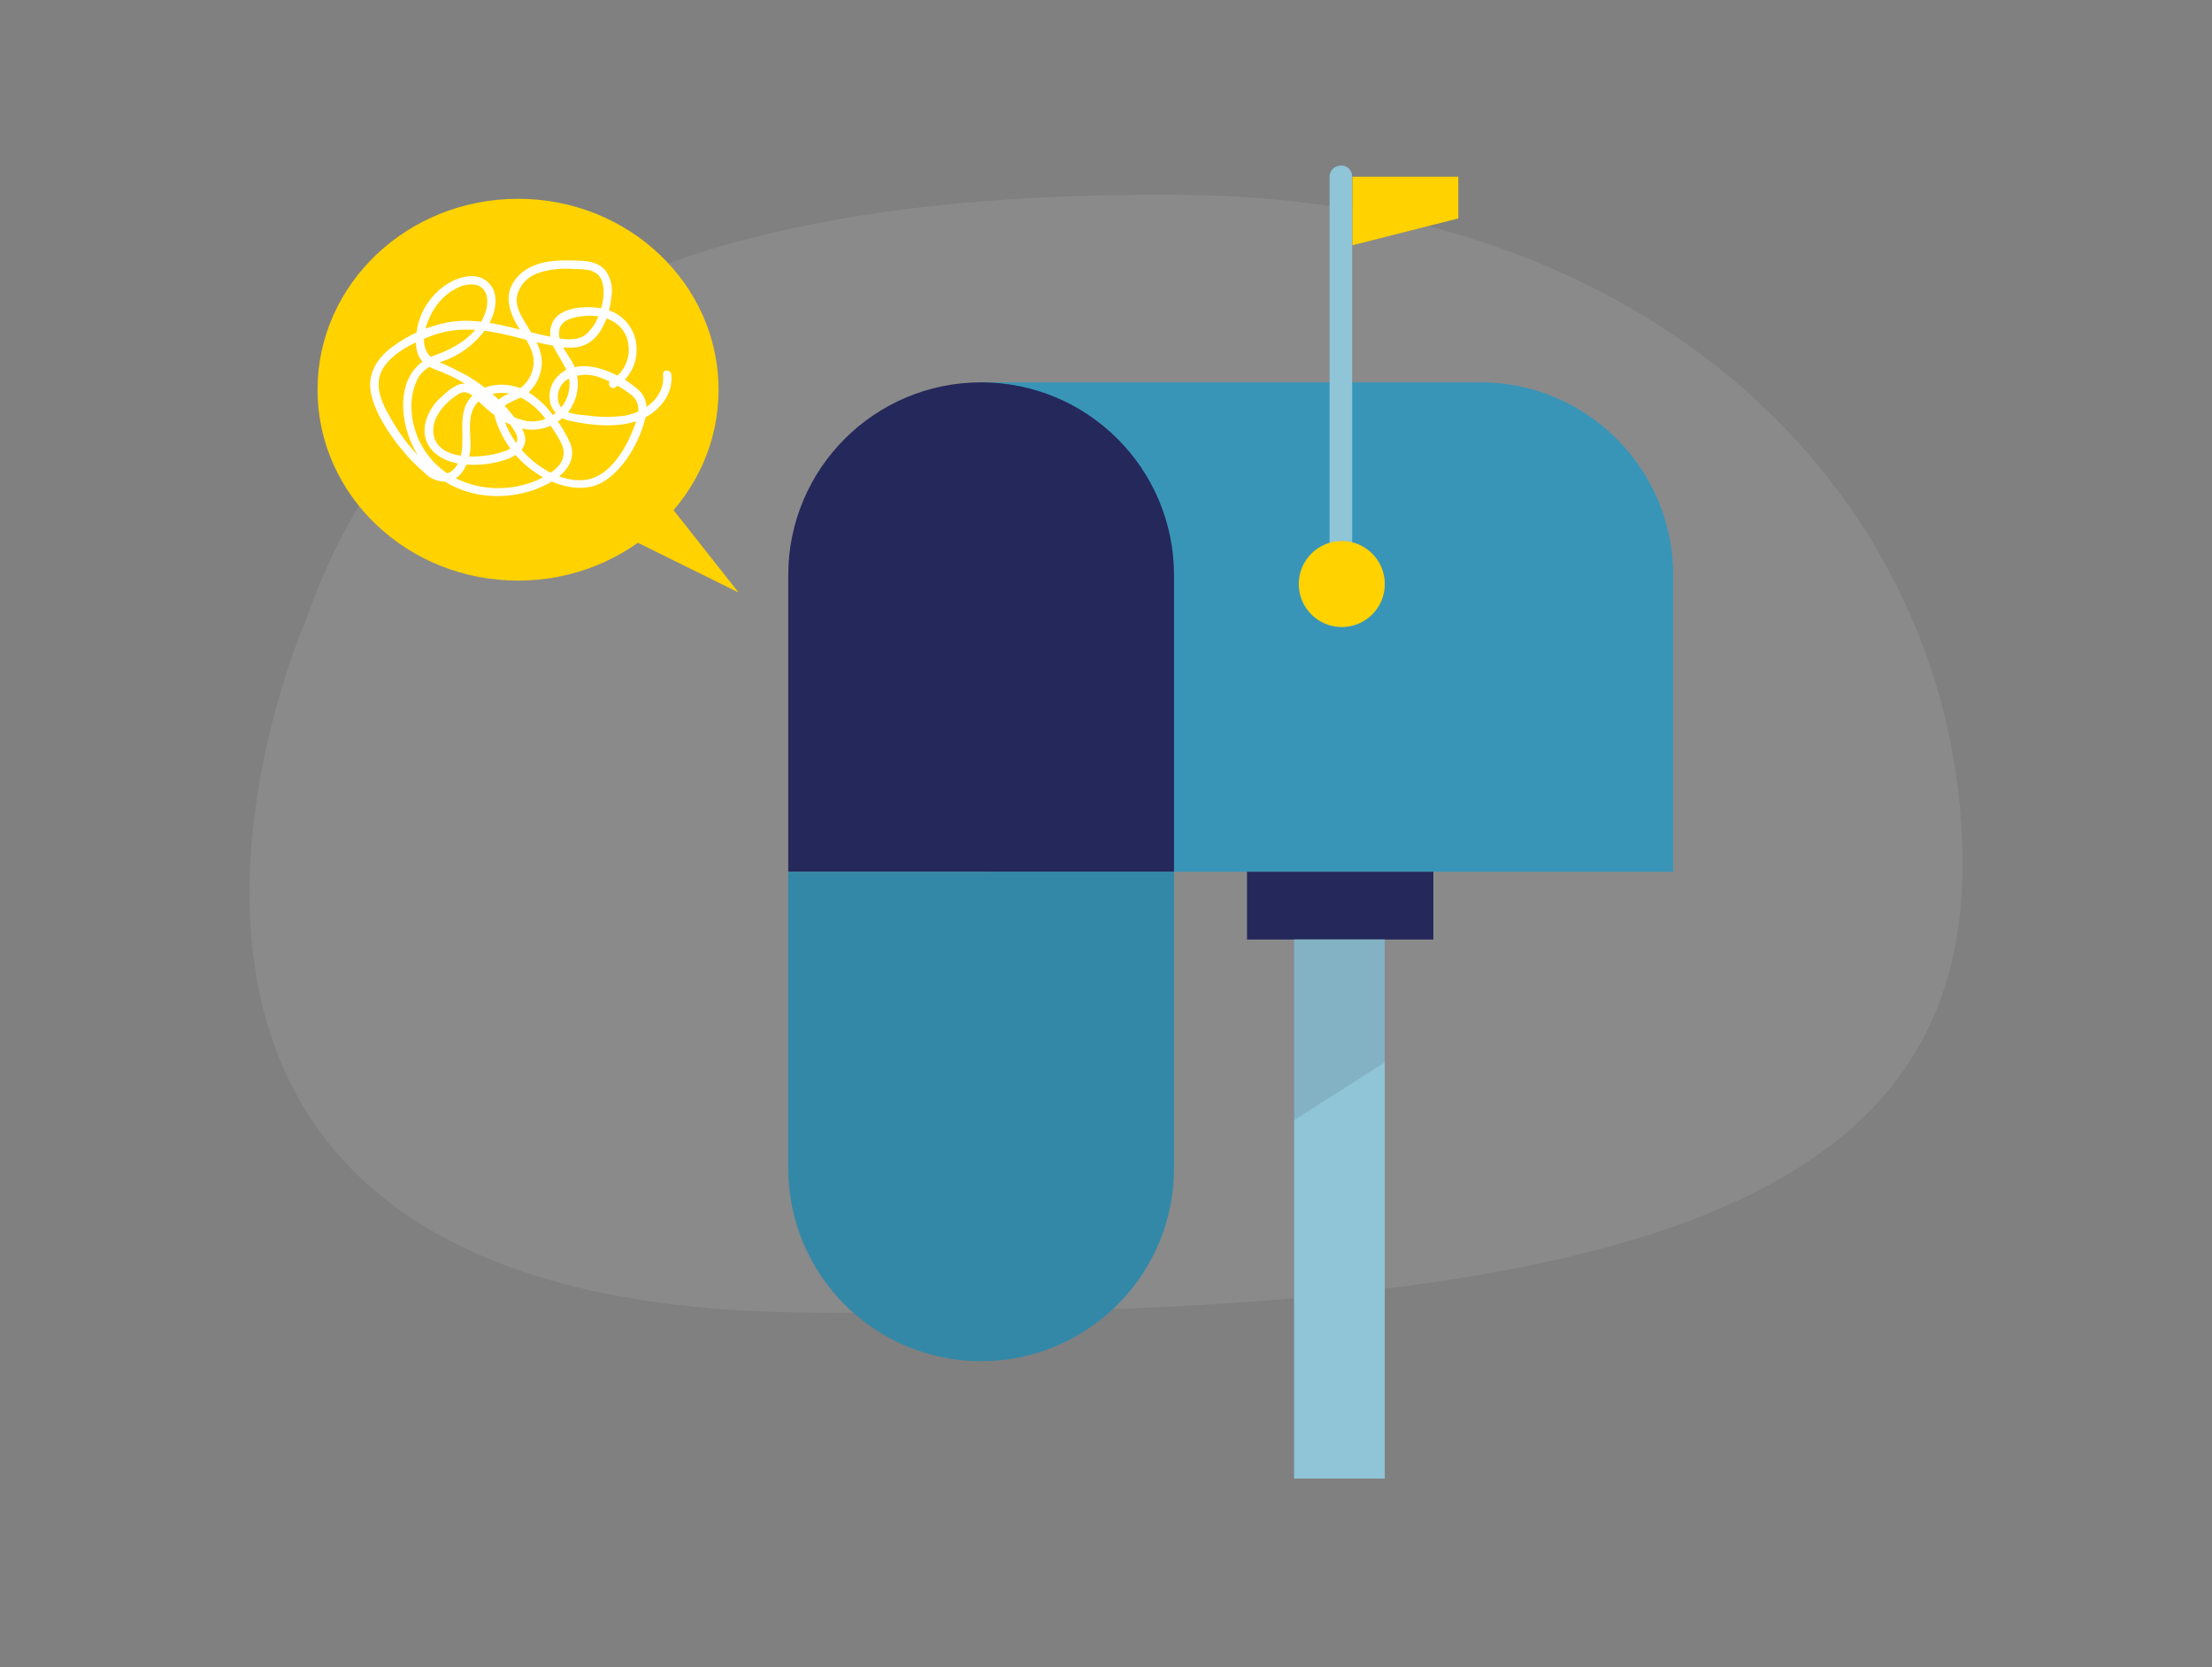 <?xml version="1.0" encoding="utf-8"?>
<!-- Generator: Adobe Illustrator 16.0.0, SVG Export Plug-In . SVG Version: 6.00 Build 0)  -->
<!DOCTYPE svg PUBLIC "-//W3C//DTD SVG 1.1//EN" "http://www.w3.org/Graphics/SVG/1.1/DTD/svg11.dtd">
<svg version="1.1" id="Layer_1" xmlns="http://www.w3.org/2000/svg" xmlns:xlink="http://www.w3.org/1999/xlink" x="0px" y="0px"
	 width="406px" height="306px" viewBox="0 0 406 306" enable-background="new 0 0 406 306" xml:space="preserve">
<rect x="0" y="0" width="406" height="306" fill="#808080" stroke="none"/>
<path opacity="0.1" fill="#E6E6E6" enable-background="new    " d="M56.14,113.841c0,0-55.47,125.292,90.579,127.047
	s212.815-17.488,213.475-81.199c0.659-63.712-51.938-123.282-143.623-123.942C124.886,35.087,75.303,59.062,56.14,113.841z"/>
<path fill="#3995B8" d="M271.705,70.176h-91.624l1.259,89.828h125.769v-54.425C307.108,86.026,291.258,70.176,271.705,70.176z"/>
<path fill="#24285B" d="M180.081,70.176L180.081,70.176c19.553,0,35.403,15.851,35.403,35.403v54.425l0,0h-70.806l0,0v-54.425
	C144.678,86.026,160.529,70.176,180.081,70.176z"/>
<path fill="#3995B8" d="M180.081,249.831L180.081,249.831c-19.552,0-35.403-15.851-35.403-35.403l0,0v-54.424l0,0h70.806l0,0v54.424
	C215.484,233.98,199.634,249.831,180.081,249.831L180.081,249.831z"/>
<path opacity="0.09" enable-background="new    " d="M180.081,249.831L180.081,249.831c-19.552,0-35.403-15.851-35.403-35.403l0,0
	v-54.424l0,0h70.806l0,0v54.424C215.484,233.98,199.634,249.831,180.081,249.831L180.081,249.831z"/>
<path fill="#3995B8" d="M246.158,30.368L246.158,30.368c1.121,0,2.029,0.909,2.029,2.03v74.755l0,0h-4.15l0,0V32.438
	c0-1.121,0.908-2.03,2.029-2.03L246.158,30.368z"/>
<path opacity="0.44" fill="#FFFFFF" enable-background="new    " d="M246.158,30.368L246.158,30.368c1.121,0,2.029,0.909,2.029,2.03
	v74.755l0,0h-4.15l0,0V32.438c0-1.121,0.908-2.03,2.029-2.03L246.158,30.368z"/>
<circle fill="#FFD200" cx="246.279" cy="107.193" r="7.897"/>
<polygon fill="#FFD200" points="248.229,32.438 267.666,32.438 267.666,40.091 248.229,45.014 "/>
<rect x="228.883" y="160.004" fill="#24285B" width="34.205" height="12.434"/>
<rect x="237.52" y="172.438" fill="#3995B8" width="16.646" height="98.941"/>
<rect x="237.52" y="172.438" opacity="0.44" fill="#FFFFFF" enable-background="new    " width="16.646" height="98.941"/>
<polygon opacity="0.09" enable-background="new    " points="237.52,172.438 237.52,205.598 254.166,194.99 254.166,172.438 "/>
<ellipse fill="#FFD200" cx="95.085" cy="71.526" rx="36.804" ry="35.038"/>
<polygon fill="#FFD200" points="112.493,97.357 135.563,108.746 118.653,87.33 "/>
<path fill="#FFFFFF" d="M112.828,71.13c2.688-1.52,4.249-4.463,3.999-7.541c-0.2-3.314-2.56-6.1-5.796-6.841
	c-2.842-0.731-8.465-0.629-9.724,2.68c-1.594,4.162,3.248,7.024,3.228,10.982c0.029,3.807-3.033,6.915-6.839,6.944
	c-0.351,0.002-0.7-0.021-1.047-0.072c-2.312-0.489-4.45-1.59-6.191-3.188c-1.381-1.167-2.649-3.106-4.477-3.603
	c-1.827-0.498-3.654,1.106-4.933,2.324c-1.555,1.324-2.626,3.127-3.045,5.126c-0.68,4.182,2.639,6.628,6.395,7.186
	c2.252,0.324,4.544,0.224,6.76-0.294c1.654-0.386,3.664-1.015,4.699-2.456c1.147-1.645,0.305-3.38-0.741-4.832
	c-1.218-1.712-2.605-3.297-4.141-4.73c-1.563-1.423-3.263-2.688-5.075-3.776c-1.854-1.023-3.762-1.948-5.714-2.771
	c-4.507-2.111-1.645-8.831,0.954-11.429c1.461-1.461,3.664-2.852,5.816-2.619c2.436,0.264,2.801,2.72,2.264,4.689
	c-1.188,4.293-5.42,6.912-9.358,8.272c-8.039,2.761-6.719,13.723-2.578,19.204c4.994,6.669,14.21,8.242,21.731,5.136
	c3.289-1.37,7.227-4.121,5.633-8.201c-0.849-1.911-1.959-3.693-3.299-5.298c-1.191-1.619-2.679-2.996-4.385-4.06
	c-2.852-1.695-6.78-1.949-9.561,0.061c-3.654,2.659-2.142,6.963-2.649,10.749c-0.223,1.645-1.177,3.989-3.045,4.162
	c-1.228,0.112-2.284-0.832-3.136-1.594c-0.895-0.795-1.749-1.635-2.558-2.517c-1.545-1.728-2.906-3.612-4.06-5.623
	c-1.188-2.03-2.568-4.486-2.456-6.942c0.213-4.527,5.917-7.166,9.541-8.567c4.852-1.877,9.704-1.269,14.636-0.071
	c2.385,0.579,4.75,1.238,7.105,1.695c2.091,0.396,4.497,0.894,6.537,0c3.228-1.38,4.578-5.694,4.913-8.901
	c0.278-1.657-0.109-3.356-1.076-4.73c-1.229-1.512-3.137-1.776-4.974-1.847c-4.06-0.173-8.881-0.112-11.602,3.461
	c-2.416,3.167-0.863,6.557,1.015,9.5c1.015,1.604,2.233,3.319,2.345,5.288c0.094,2.131-0.934,4.157-2.71,5.339
	c-1.35,0.883-3.289,1.015-4.182,2.548s0.102,3.755,0.792,5.268c1.63,3.471,4.297,6.351,7.633,8.242
	c3.583,2.03,8.282,3.136,11.875,0.548c3.42-2.466,5.826-6.719,6.953-10.718c0.568-2.03,0.599-4.06-0.934-5.583
	c-1.613-1.477-3.48-2.649-5.511-3.461c-3.197-1.431-7.815-1.786-10.069,1.482c-0.936,1.361-1.183,3.08-0.67,4.649
	c0.648,1.559,2.073,2.659,3.746,2.893c4.06,0.873,9.135,1.34,13.032-0.416c3.137-1.411,5.714-4.578,5.329-8.12
	c-0.102-0.964-1.624-1.015-1.522,0c0.446,4.06-3.35,6.912-7.014,7.531c-2.179,0.305-4.389,0.305-6.567,0
	c-1.735-0.193-4.456-0.172-5.41-1.959c-0.797-1.803-0.061-3.915,1.685-4.831c1.769-0.867,3.82-0.952,5.654-0.233
	c1.971,0.706,3.823,1.709,5.491,2.974c1.084,0.67,1.709,1.885,1.624,3.157c-0.146,1.185-0.467,2.341-0.954,3.431
	c-1.411,3.603-4.284,8.475-8.435,9.196c-3.836,0.67-8.12-1.604-10.779-4.151c-1.299-1.212-2.402-2.62-3.268-4.171
	c-0.446-0.797-0.82-1.633-1.117-2.497c-0.396-1.137-0.69-2.304,0.477-3.045c1.411-0.863,2.934-1.126,4.151-2.355
	c1.097-1.108,1.83-2.524,2.101-4.06c0.599-3.36-1.451-5.989-3.045-8.699c-0.873-1.421-1.715-3.045-1.4-4.76
	c0.463-1.849,1.79-3.361,3.562-4.06c2.195-0.792,4.54-1.08,6.861-0.842c2.03,0,4.415,0,5.197,2.263
	c0.44,1.677,0.352,3.45-0.254,5.075c-0.41,1.776-1.339,3.391-2.669,4.638c-1.837,1.482-4.578,0.833-6.688,0.417
	c-2.111-0.417-4.182-1.015-6.263-1.482c-3.989-1.015-8.12-1.837-12.18-1.178c-3.866,0.701-7.512,2.308-10.637,4.689
	c-2.781,2.101-4.506,5.024-3.685,8.597c0.822,3.573,3.218,7.166,5.542,10.028c1.283,1.59,2.713,3.055,4.273,4.375
	c1.088,1.131,2.627,1.713,4.192,1.583c2.923-0.528,4.171-3.989,4.222-6.598c0-2.03-0.355-4.06,0.203-6.019
	c0.506-1.691,1.869-2.988,3.583-3.41c3.755-1.015,7.105,1.106,9.46,3.877c1.256,1.497,2.355,3.12,3.278,4.842
	c1.238,2.314,0.314,4.222-1.726,5.623c-6.344,4.364-16.108,3.796-21.478-1.847c-2.535-2.64-4.016-6.117-4.161-9.774
	c-0.099-1.833,0.25-3.661,1.015-5.329c1.015-2.03,2.599-2.71,4.628-3.42c3.39-1.15,6.301-3.396,8.272-6.384
	c1.431-2.192,2.365-5.705,0.396-7.876c-2.355-2.619-6.364-1.096-8.709,0.721c-2.547,2.001-4.22,4.912-4.669,8.12
	c-0.223,1.634-0.254,3.603,0.741,5.014c0.995,1.411,2.518,1.817,4,2.395c3.724,1.531,7.095,3.808,9.906,6.689
	c1.463,1.332,2.691,2.899,3.634,4.639c1.086,2.396-2.253,3.289-3.918,3.674c-3.289,0.771-10.079,1.086-11.165-3.228
	c-0.558-2.183,0.609-4.304,2.091-5.816c0.71-0.75,1.516-1.406,2.396-1.949c1.319-0.771,2.263-0.081,3.208,0.863
	c2.598,2.588,5.592,5.075,9.348,5.613c4.611,0.525,8.776-2.787,9.302-7.398c0.176-1.542-0.079-3.102-0.735-4.508
	c-0.893-1.817-2.578-3.471-2.659-5.593c-0.102-2.385,2.03-2.954,3.999-3.248c3.471-0.527,7.643,0.629,8.587,4.436
	c0.757,2.851-0.491,5.854-3.045,7.329c-0.863,0.447-0.102,1.766,0.771,1.309H112.828z"/>
</svg>
